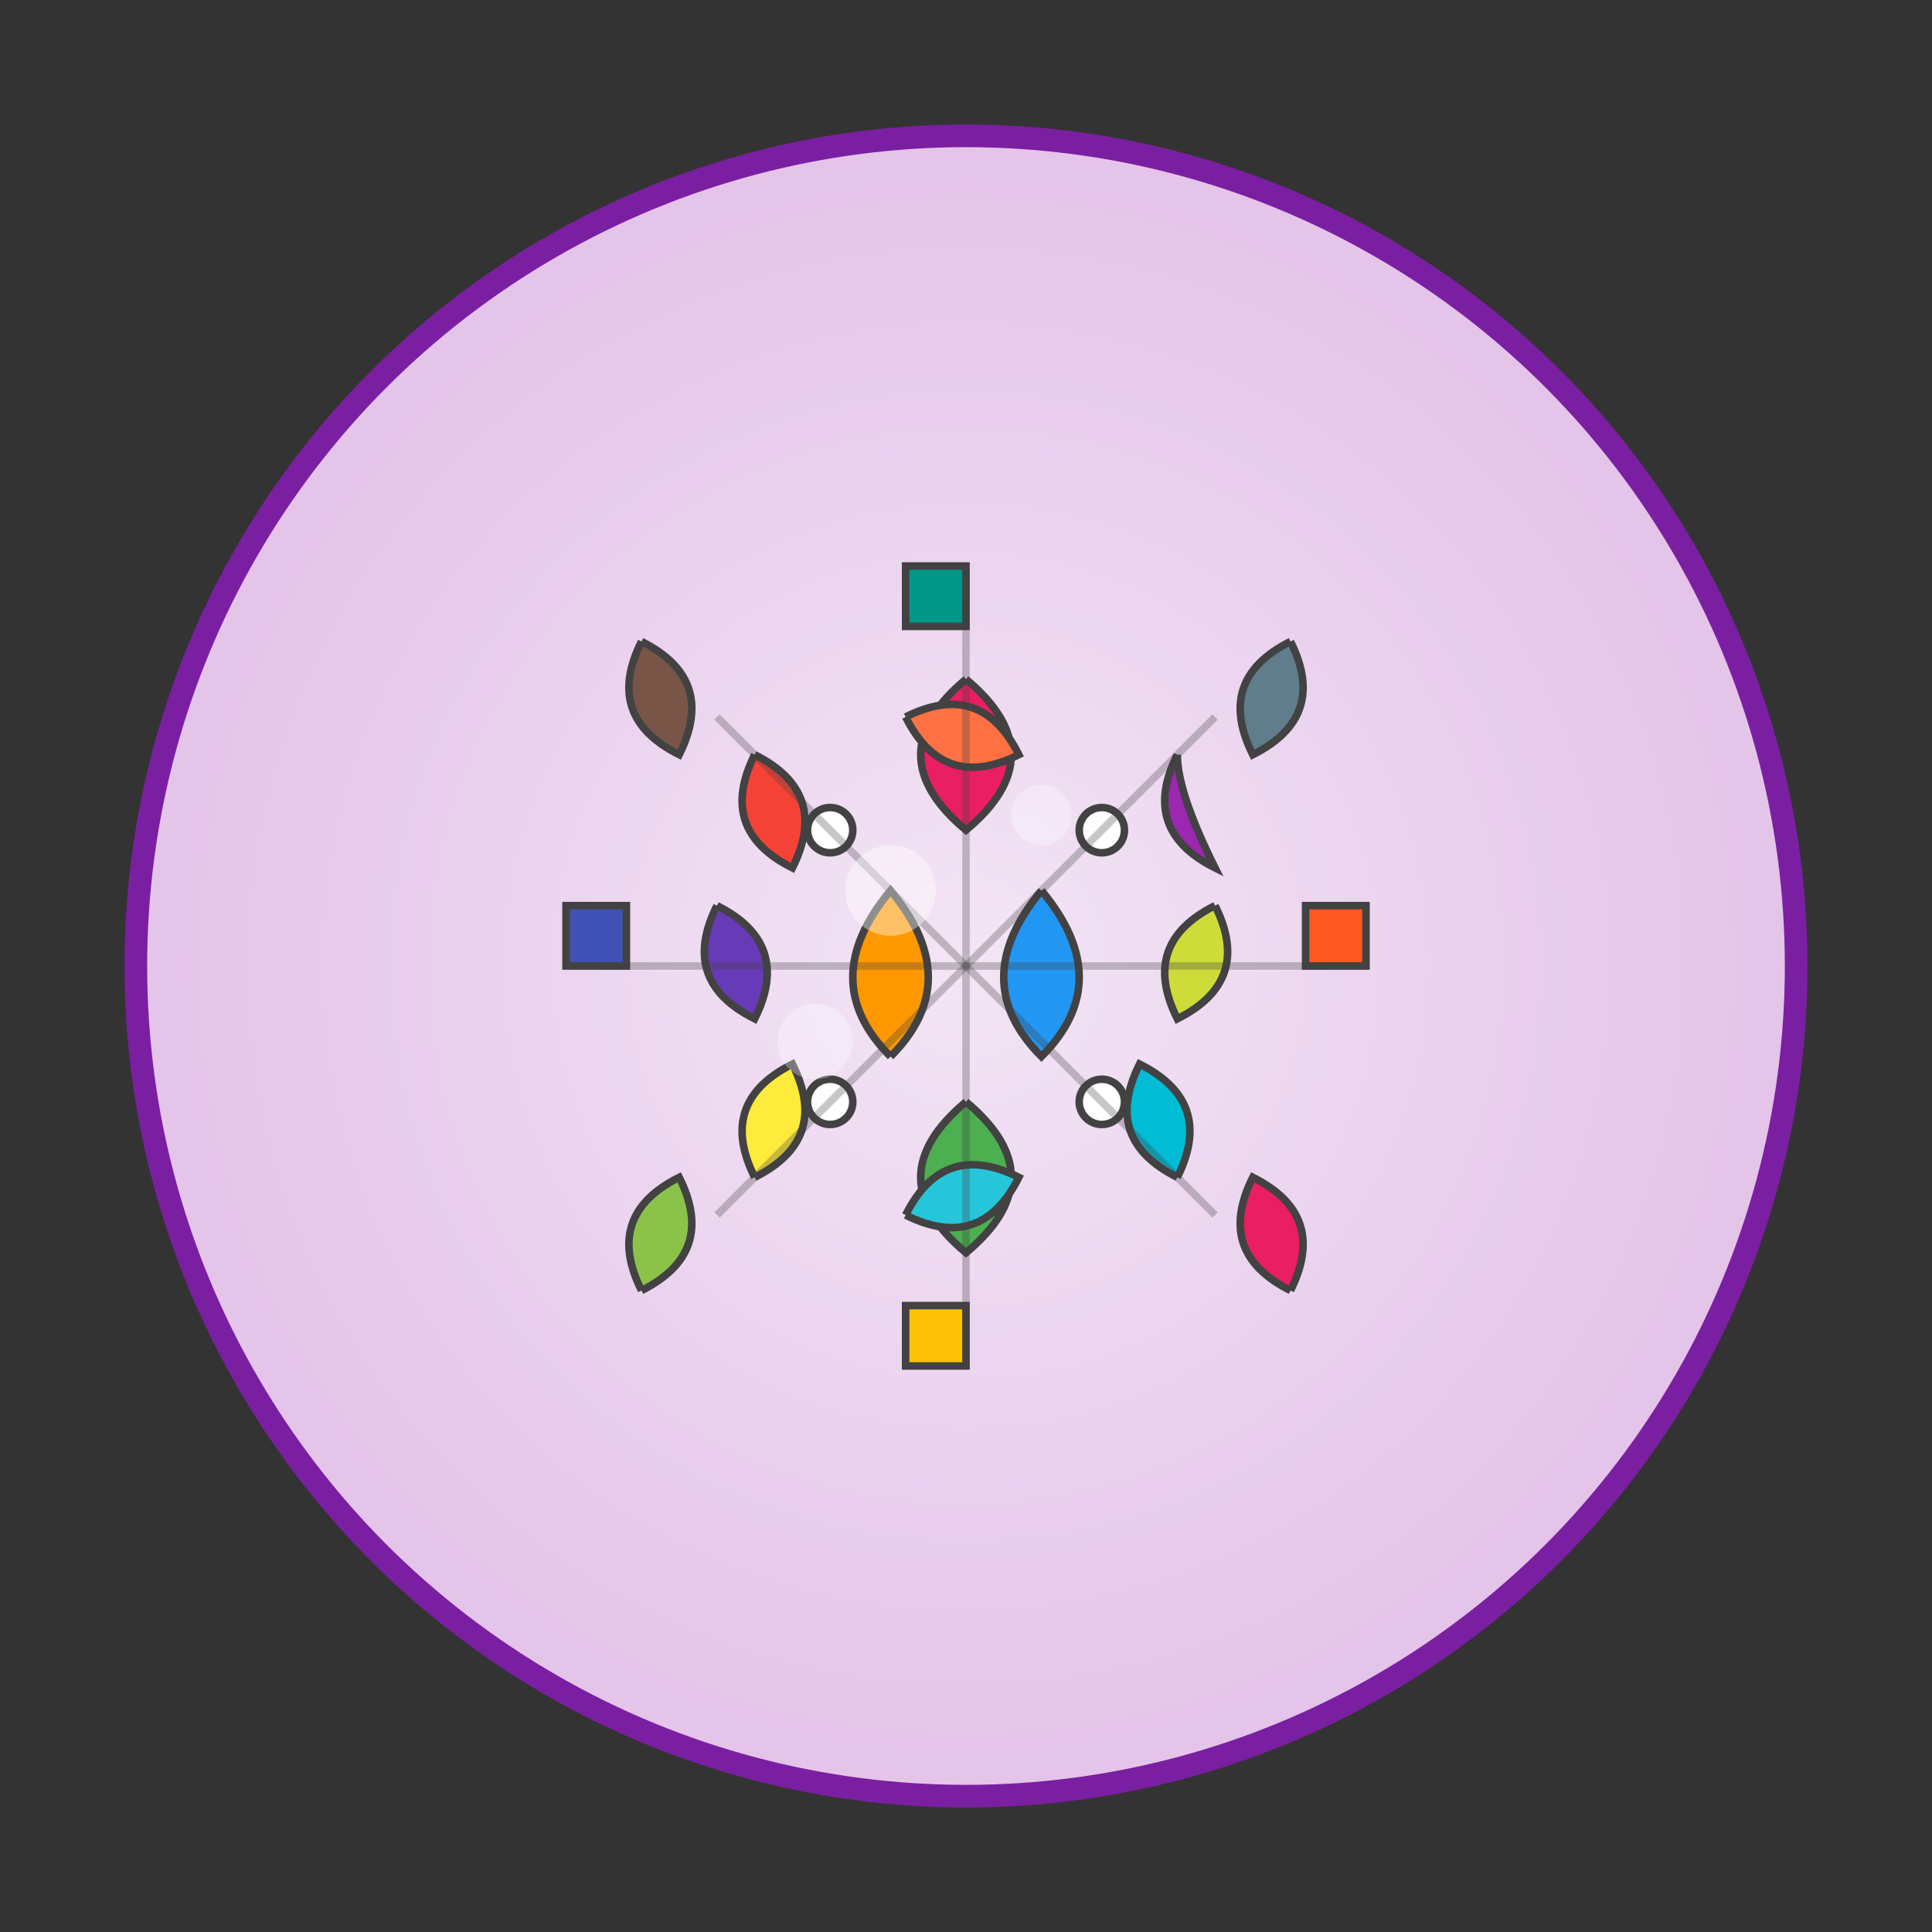 <svg xmlns="http://www.w3.org/2000/svg" viewBox="0 0 256 256" class="w-full h-full" width="256" height="256"><rect x="0" y="0" width="256" height="256" fill="#333333" stroke="none"/><defs><radialGradient id="mosaic-bg-46" cx="0.5" cy="0.5" r="0.6"><stop offset="0%" stop-color="#F3E5F5"/><stop offset="100%" stop-color="#E1BEE7"/></radialGradient></defs><circle cx="128" cy="128" r="110" fill="url(#mosaic-bg-46)" stroke="#7B1FA2" stroke-width="3"/><g stroke="#424242" stroke-width="1"><path d="M128 90 Q140 100 128 110 Q116 100 128 90" fill="#E91E63"/><path d="M138 118 Q148 130 138 140 Q128 130 138 118" fill="#2196F3"/><path d="M128 146 Q116 156 128 166 Q140 156 128 146" fill="#4CAF50"/><path d="M118 140 Q108 130 118 118 Q128 130 118 140" fill="#FF9800"/><path d="M100 100 Q110 105 105 115 Q95 110 100 100" fill="#F44336"/><path d="M156 100 Q151 110 161 115 Q156 105 156 100" fill="#9C27B0"/><path d="M100 156 Q95 146 105 141 Q110 151 100 156" fill="#FFEB3B"/><path d="M156 156 Q161 146 151 141 Q146 151 156 156" fill="#00BCD4"/><path d="M85 85 Q95 90 90 100 Q80 95 85 85" fill="#795548"/><path d="M171 85 Q161 90 166 100 Q176 95 171 85" fill="#607D8B"/><path d="M85 171 Q95 166 90 156 Q80 161 85 171" fill="#8BC34A"/><path d="M171 171 Q161 166 166 156 Q176 161 171 171" fill="#E91E63"/><rect x="75" y="120" width="8" height="8" fill="#3F51B5"/><rect x="173" y="120" width="8" height="8" fill="#FF5722"/><rect x="120" y="75" width="8" height="8" fill="#009688"/><rect x="120" y="173" width="8" height="8" fill="#FFC107"/><path d="M95 120 Q105 125 100 135 Q90 130 95 120" fill="#673AB7"/><path d="M161 120 Q151 125 156 135 Q166 130 161 120" fill="#CDDC39"/><path d="M120 95 Q125 105 135 100 Q130 90 120 95" fill="#FF7043"/><path d="M120 161 Q125 151 135 156 Q130 166 120 161" fill="#26C6DA"/><circle cx="110" cy="110" r="3" fill="#FFFFFF"/><circle cx="146" cy="110" r="3" fill="#FFFFFF"/><circle cx="110" cy="146" r="3" fill="#FFFFFF"/><circle cx="146" cy="146" r="3" fill="#FFFFFF"/><line x1="128" y1="80" x2="128" y2="176" opacity="0.3"/><line x1="80" y1="128" x2="176" y2="128" opacity="0.3"/><line x1="95" y1="95" x2="161" y2="161" opacity="0.3"/><line x1="161" y1="95" x2="95" y2="161" opacity="0.3"/></g><circle cx="118" cy="118" r="6" fill="#FFFFFF" opacity="0.4"/><circle cx="138" cy="108" r="4" fill="#FFFFFF" opacity="0.3"/><circle cx="108" cy="138" r="5" fill="#FFFFFF" opacity="0.3"/></svg>